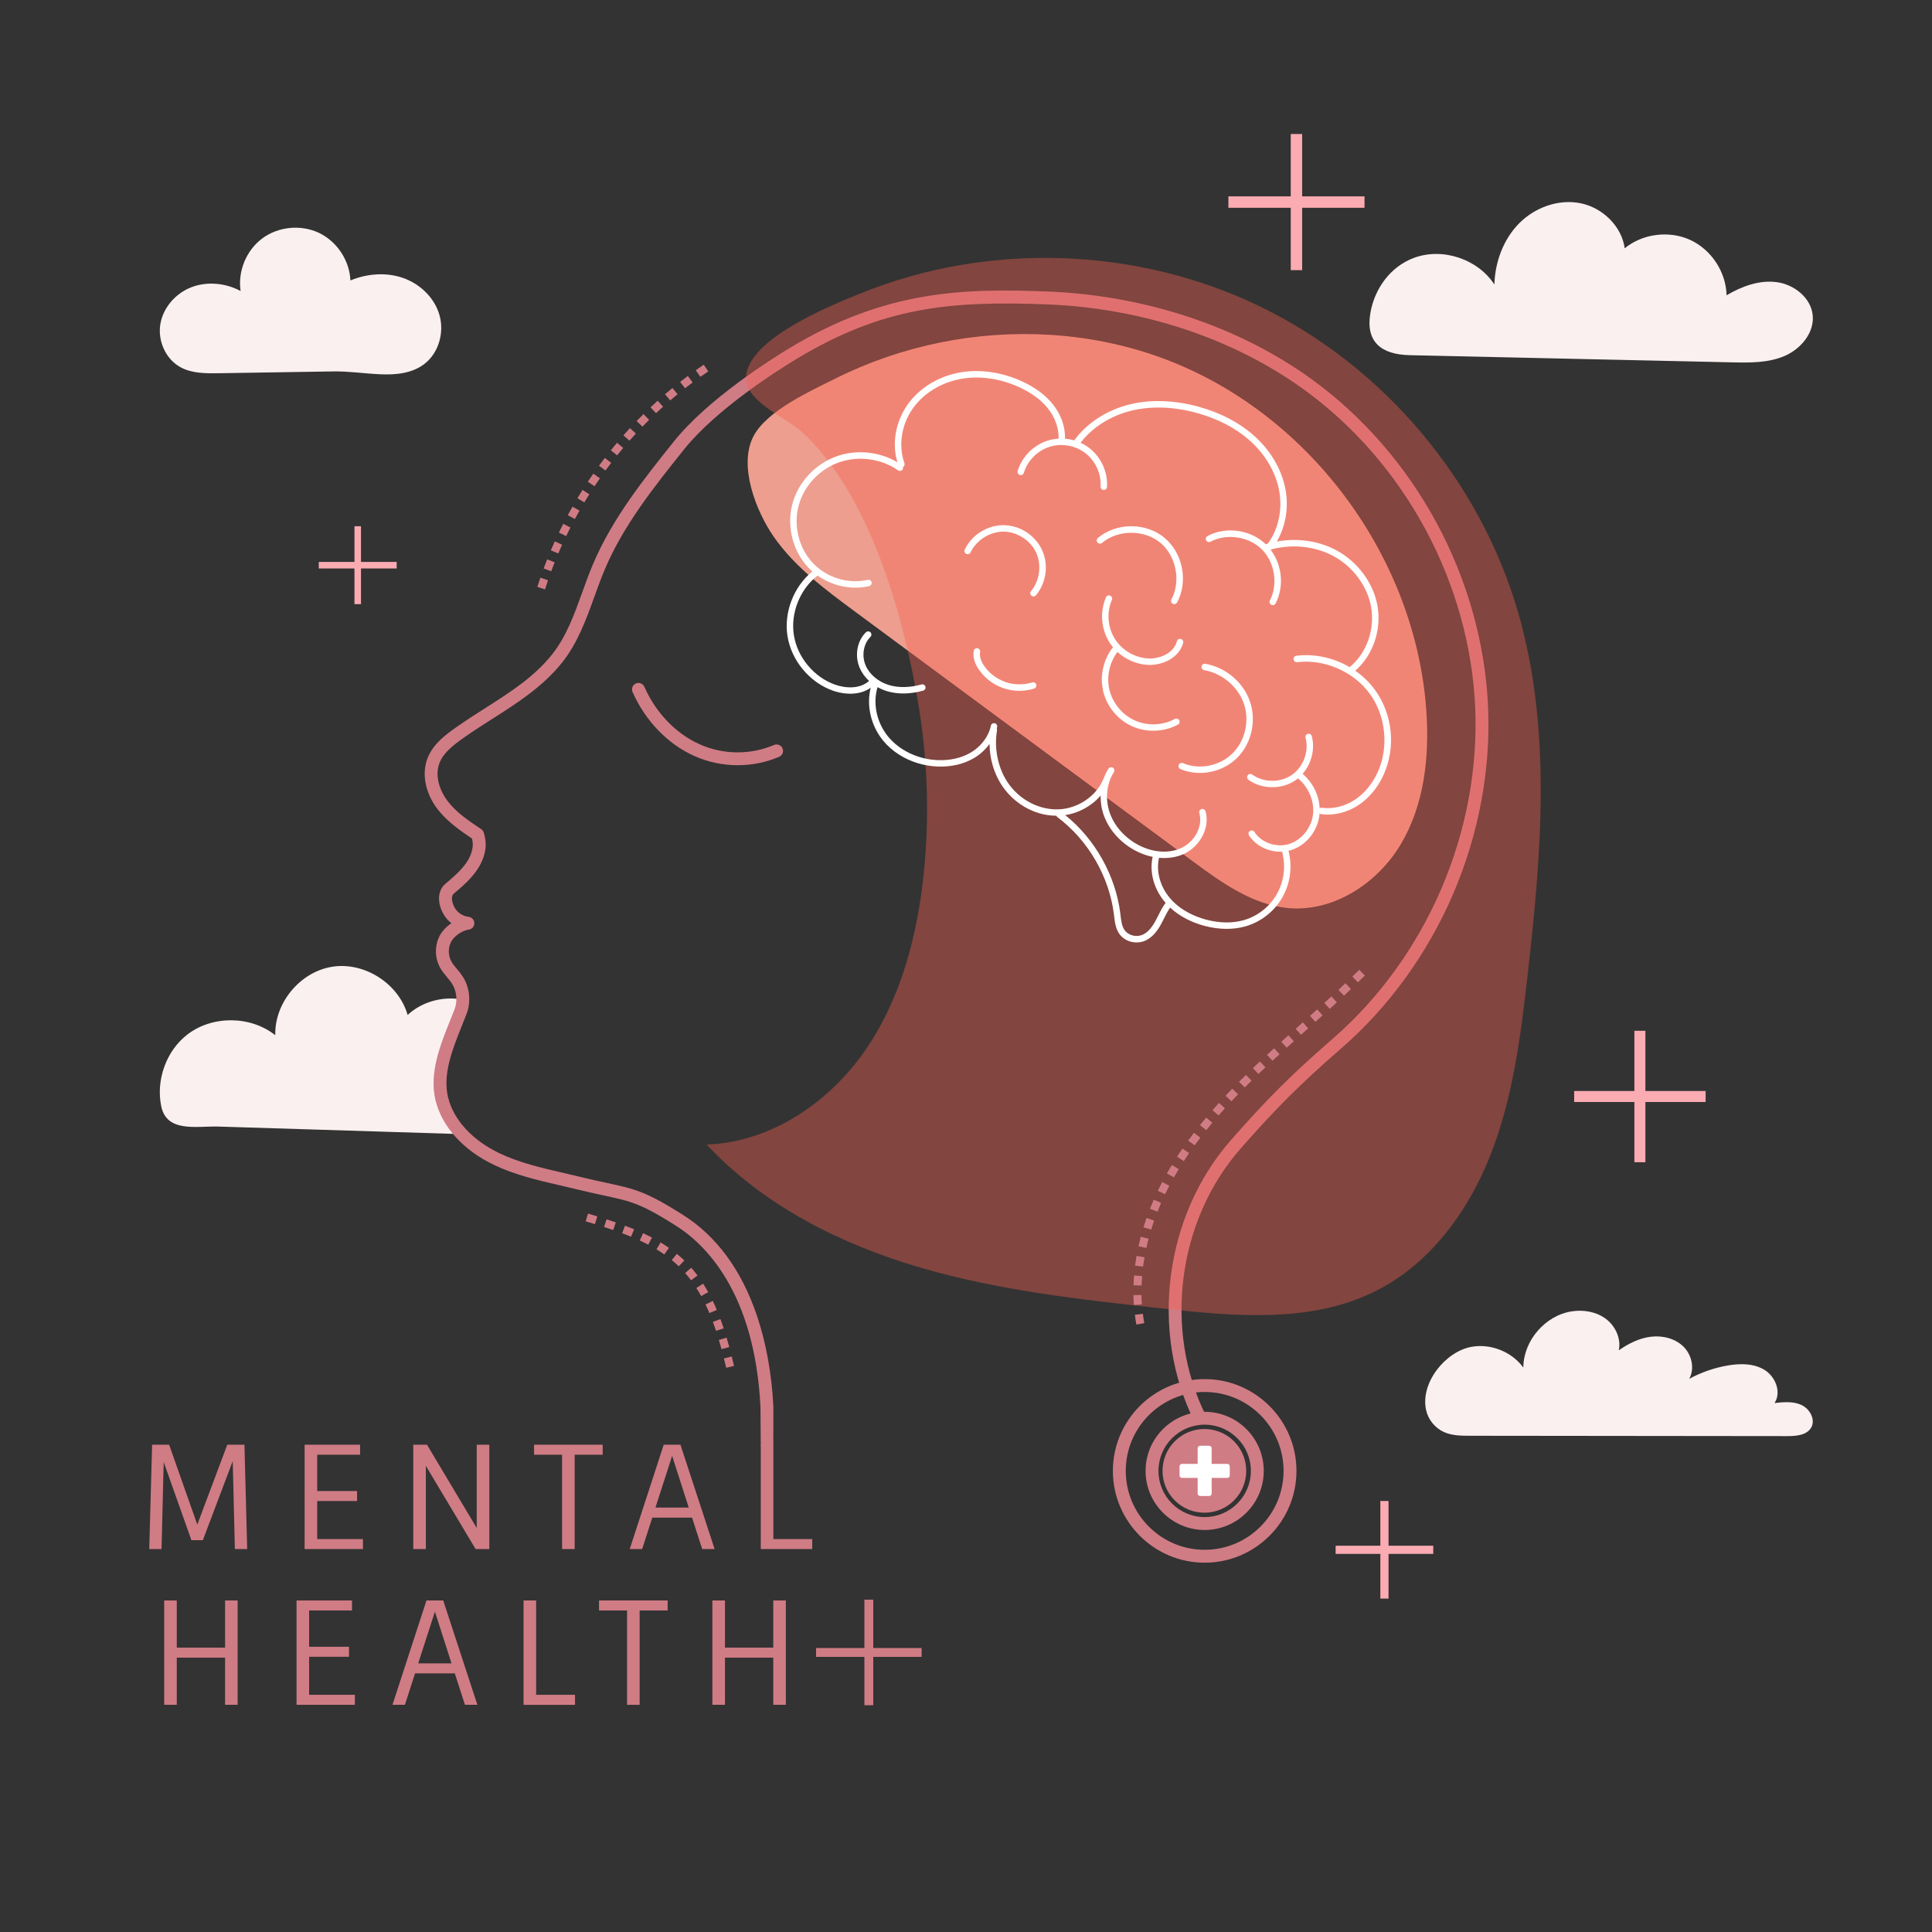 <?xml version="1.0" encoding="utf-8"?>
<!-- Generator: Adobe Illustrator 25.3.1, SVG Export Plug-In . SVG Version: 6.00 Build 0)  -->
<svg version="1.1" xmlns="http://www.w3.org/2000/svg" xmlns:xlink="http://www.w3.org/1999/xlink" x="0px" y="0px"
	 viewBox="0 0 1200 1200" enable-background="new 0 0 1200 1200" xml:space="preserve">
<rect x="0" y="0" width="1200" height="1200" fill="#333333" stroke="none"/>
<g id="BG" display="none">
	
		<rect y="0" transform="matrix(-1.836970e-16 1 -1 -1.836970e-16 1200 -1.705303e-12)" display="inline" fill="#FFF1F0" width="1200" height="1200"/>
</g>
<g id="Design">
	<g>
		<path fill="#FAF0F0" d="M274.76,670.29c0.7-10.46,5.87-19.37,8.13-29.4c1.5-6.67,2.51-13.86,6.27-19.64
			c-12.5-2.99-26.54,0.36-35.98,9.17c-5.51-19.43-26.67-33.04-46.64-29.99c-19.97,3.05-36.1,22.36-35.56,42.55
			c-15.36-12.19-39.06-12.37-54.6-0.42c-13.15,10.11-19.58,28.3-16.25,44.49c3.44,16.72,22.08,12.26,35.62,12.68l60.75,1.89
			c31.21,0.97,62.41,1.94,93.62,2.91C280.01,696.37,273.85,683.71,274.76,670.29z"/>
		<path fill="#ED9E8E" d="M728.47,224.95c87.25,35.14,150.91,122.67,157.45,216.5c1.98,28.36-1.19,58.03-15.62,82.52
			c-14.43,24.49-41.87,42.64-70.18,40.05c-22.15-2.03-41.25-15.73-59.13-28.95c-70.05-51.78-140.1-103.56-210.15-155.35
			c-18.37-13.58-37.08-27.5-50.17-46.22c-10.77-15.41-22.45-44.28-12.53-62.82c8.48-15.85,35.66-28.01,51.04-35.7
			c41-20.48,87.51-29.85,133.24-27C678.46,209.6,704.26,215.21,728.47,224.95z"/>
		<g>
			<g>
				<path fill="#D07C85" d="M480.33,898.01h-7.8l-0.19-24.09c-3.54-71.4-34.46-101.24-52.58-112.67
					c-21.85-13.78-27.55-15.01-44.47-18.67c-4.72-1.02-10.59-2.29-17.84-4.06c-3.24-0.79-6.49-1.54-9.74-2.3
					c-13.73-3.18-27.92-6.46-40.99-12.72c-19-9.11-32.18-23.67-36.18-39.97c-4.15-16.92,2.89-34.43,9.11-49.89
					c0.9-2.25,1.8-4.47,2.65-6.67c2.05-5.28,1.39-11.51-1.71-16.26c-0.82-1.25-1.83-2.46-2.9-3.74c-1.54-1.84-3.14-3.75-4.41-6.07
					c-3.24-5.95-3.36-13.4-0.3-19.45c1.54-3.04,4.22-5.88,7.39-8.04c-2.12-1.65-3.9-3.73-5.18-6.12c-3.83-7.2-3.23-14.43,1.54-18.42
					c7.79-6.52,14.4-12.55,16.4-20.44c0.69-2.7,0.72-4.82,0.05-7.6c-7.52-5.04-15.8-10.79-21.74-18.69
					c-7.29-9.7-9.57-21.6-5.95-31.05c3.59-9.38,12.05-15.3,18.84-20.05c5.6-3.91,11.4-7.61,17.02-11.19
					c15.65-9.97,30.43-19.38,41.56-33.37c8.83-11.09,13.64-24.44,18.74-38.58c2.07-5.74,4.21-11.67,6.63-17.39
					c12.07-28.52,31.49-52.81,50.28-76.31c21.07-26.36,60.57-51.21,72.17-58.19c59.52-35.85,107.81-37.03,160.3-34.93
					c60.33,2.41,118.41,21.72,163.56,54.37c31.68,22.91,58.55,53.8,77.71,89.32c19.16,35.52,30.21,74.94,31.96,113.99
					c1.75,39.06-5.74,79.3-21.65,116.39c-15.91,37.09-39.92,70.25-69.42,95.9c-25.27,21.97-40.52,37.16-62.74,62.49
					c-39.03,44.5-47.87,112.59-21.52,165.59l-7.16,3.56c-27.76-55.82-18.44-127.55,22.66-174.42c22.49-25.64,37.92-41.01,63.5-63.25
					c28.6-24.86,51.88-57.03,67.32-93.02c15.44-35.99,22.7-75.02,21.01-112.88c-1.69-37.86-12.41-76.09-31-110.55
					c-18.59-34.46-44.65-64.42-75.36-86.63c-43.88-31.74-100.42-50.51-159.19-52.86c-62.04-2.48-103.18,2.07-155.85,33.79
					c-11.32,6.81-49.81,31.02-70.05,56.34c-18.45,23.07-37.52,46.93-49.16,74.43c-2.33,5.52-4.44,11.35-6.47,16.98
					c-5.09,14.12-10.36,28.73-20.01,40.85c-11.96,15.03-28.01,25.25-43.52,35.13c-5.54,3.53-11.28,7.18-16.73,11
					c-7.24,5.07-13.44,9.79-15.95,16.35c-3.16,8.25,0.45,17.48,4.88,23.38c5.46,7.26,13.38,12.56,21.04,17.69
					c0.78,0.52,1.35,1.3,1.61,2.19c1.43,4.85,1.55,8.67,0.4,13.19c-2.8,11.04-12.18,18.89-19.02,24.62
					c-1.97,1.65-1.18,5.57,0.39,8.52c1.71,3.21,5.15,5.54,8.77,5.91c2.01,0.21,3.55,1.89,3.58,3.92c0.03,2.02-1.45,3.75-3.46,4.03
					c-4.16,0.57-9.21,4.08-11.03,7.67c-1.86,3.68-1.79,8.39,0.18,12.01c0.88,1.62,2.16,3.14,3.51,4.76c1.17,1.4,2.39,2.85,3.47,4.5
					c4.49,6.86,5.44,15.88,2.47,23.52c-0.86,2.23-1.77,4.48-2.68,6.76c-6.04,15.04-12.29,30.59-8.76,45
					c3.42,13.96,15.04,26.6,31.87,34.66c12.27,5.88,26.03,9.07,39.34,12.14c3.29,0.76,6.57,1.52,9.84,2.32
					c7.14,1.75,12.72,2.95,17.63,4.01c17.46,3.78,24,5.19,47.05,19.72c20.94,13.21,36.43,34.23,46.03,62.49
					c5.73,16.88,9.29,36.47,10.28,56.65c0,0.07,0,0.13,0,0.2L480.33,898.01z"/>
			</g>
		</g>
		<g>
			<path fill="#D07C85" d="M458.18,475.29c-9.16,0-18.32-1.9-26.83-5.68c-16.54-7.37-30.56-21.88-38.46-39.82
				c-0.89-2.02,0.03-4.38,2.05-5.27c2.02-0.89,4.38,0.03,5.27,2.05c7.11,16.14,19.64,29.17,34.39,35.74
				c14.63,6.52,31.47,6.66,46.19,0.4c2.03-0.86,4.38,0.08,5.25,2.12c0.87,2.03-0.08,4.38-2.12,5.25
				C475.73,473.54,466.95,475.29,458.18,475.29z"/>
		</g>
		<g>
			<path fill="#D07C85" d="M748.24,970.61c-31.44,0-57.01-25.58-57.01-57.01c0-31.44,25.58-57.01,57.01-57.01
				s57.01,25.58,57.01,57.01C805.26,945.03,779.68,970.61,748.24,970.61z M748.24,864.58c-27.03,0-49.01,21.99-49.01,49.01
				c0,27.03,21.99,49.01,49.01,49.01c27.03,0,49.01-21.99,49.01-49.01C797.26,886.57,775.27,864.58,748.24,864.58z"/>
		</g>
		<g>
			<path fill="#D07C85" d="M748.24,950.3c-20.24,0-36.7-16.46-36.7-36.7c0-20.24,16.46-36.7,36.7-36.7c20.24,0,36.7,16.46,36.7,36.7
				C784.95,933.83,768.48,950.3,748.24,950.3z M748.24,884.89c-15.83,0-28.7,12.88-28.7,28.7c0,15.83,12.88,28.7,28.7,28.7
				c15.83,0,28.7-12.88,28.7-28.7C776.95,897.77,764.07,884.89,748.24,884.89z"/>
		</g>
		<g>
			
				<ellipse transform="matrix(0.707 -0.707 0.707 0.707 -426.853 796.673)" fill="#D07C85" cx="748.24" cy="913.59" rx="26" ry="26"/>
		</g>
		<path opacity="0.4" fill="#F96052" d="M573.8,542.07c-4.03,39.17-14.29,78.6-36.82,110.89c-22.53,32.29-58.74,56.59-98.09,57.93
			c35.02,37.61,82.59,61.68,131.89,76.2c49.29,14.52,100.7,20.14,151.78,25.69c44.55,4.84,91.99,9.2,132.02-10.92
			c33.81-17,57.63-49.72,71.39-84.97c13.76-35.25,18.56-73.26,22.83-110.86c8.53-75.18,15.19-152.69-5.79-225.39
			c-23.65-81.95-83.3-152.82-160.01-190.11s-169.29-40.41-248.34-8.37c-18.8,7.62-65.5,26.42-70.92,48.98
			c-4.16,17.32,24.05,27.63,34.41,37.17c41.92,38.62,62.8,113.3,72,167.52C576.1,470.87,577.44,506.71,573.8,542.07z"/>
		<path fill="#FAF0F0" d="M135.91,231.82c-8.12,0.13-16.65,0.16-23.78-3.72c-9.22-5.02-14.24-16.38-12.54-26.74s9.59-19.26,19.4-23
			c9.81-3.74,21.19-2.54,30.46,2.38c-1.85-12.25,3.55-25.32,13.5-32.69c9.95-7.37,24.03-8.72,35.21-3.38
			c11.18,5.34,18.97,17.14,19.48,29.52c10.34-4.27,22.22-5.22,32.78-1.52c10.55,3.7,19.52,12.33,22.56,23.09
			c3.04,10.76-0.45,23.37-9.29,30.22c-7.83,6.07-18.05,6.92-27.6,6.49c-9.97-0.45-19.13-1.93-29.28-1.77
			C183.17,231.08,159.54,231.45,135.91,231.82z"/>
		<g>
			<path fill="#D07C85" d="M338.51,366.06l-4.77-1.51c0.61-1.92,1.25-3.86,1.9-5.75l4.73,1.62
				C339.73,362.28,339.11,364.18,338.51,366.06z M342.37,354.83l-4.69-1.74c0.69-1.87,1.42-3.78,2.17-5.66l4.65,1.85
				C343.76,351.12,343.05,352.99,342.37,354.83z M346.75,343.78l-4.6-1.96c0.78-1.84,1.6-3.7,2.43-5.55l4.55,2.06
				C348.32,340.15,347.52,341.98,346.75,343.78z M351.65,332.96l-4.51-2.17c0.88-1.82,1.78-3.65,2.69-5.43l4.46,2.27
				C353.4,329.38,352.51,331.17,351.65,332.96z M357.05,322.37l-4.4-2.37c0.95-1.76,1.94-3.54,2.94-5.3l4.35,2.47
				C358.95,318.89,357.98,320.64,357.05,322.37z M362.93,312.04l-4.29-2.57c1.03-1.71,2.1-3.45,3.17-5.16l4.23,2.67
				C364.99,308.66,363.94,310.36,362.93,312.04z M369.27,301.99l-4.17-2.77c1.11-1.68,2.26-3.36,3.41-5.01l4.1,2.86
				C371.49,298.69,370.37,300.35,369.27,301.99z M376.07,292.24l-4.04-2.95c1.18-1.62,2.41-3.25,3.63-4.85l3.97,3.04
				C378.43,289.05,377.23,290.65,376.07,292.24z M383.3,282.81l-3.9-3.13c1.26-1.57,2.56-3.15,3.85-4.68l3.82,3.22
				C385.81,279.72,384.54,281.27,383.3,282.81z M390.96,273.72l-3.75-3.31c1.33-1.51,2.69-3.02,4.06-4.5l3.67,3.39
				C393.6,270.76,392.26,272.24,390.96,273.72z M399.02,264.99l-3.6-3.47c1.4-1.45,2.83-2.9,4.26-4.31l3.51,3.56
				C401.8,262.14,400.39,263.56,399.02,264.99z M407.47,256.63l-3.43-3.64c1.46-1.37,2.95-2.76,4.46-4.11l3.35,3.71
				C410.37,253.93,408.9,255.28,407.47,256.63z M416.3,248.68l-3.26-3.79c1.54-1.33,3.1-2.64,4.64-3.9l3.17,3.87
				C419.34,246.09,417.81,247.38,416.3,248.68z M425.49,241.14l-3.08-3.94c1.6-1.25,3.22-2.49,4.82-3.67l2.98,4.01
				C428.65,238.7,427.06,239.92,425.49,241.14z M435.02,234.05l-2.89-4.08c1.64-1.16,3.32-2.32,4.99-3.44l2.79,4.15
				C438.27,231.78,436.63,232.91,435.02,234.05z"/>
		</g>
		<g>
			<path fill="#D07C85" d="M705.82,822.72c-0.37-2.01-0.68-4.05-0.94-6.07l4.96-0.62c0.24,1.93,0.54,3.88,0.89,5.79L705.82,822.72z
				 M704.28,810.55c-0.14-2.02-0.24-4.08-0.28-6.13l5-0.09c0.04,1.96,0.12,3.93,0.26,5.86L704.28,810.55z M709.05,798.46l-5-0.16
				c0.06-2.02,0.18-4.07,0.34-6.11l4.98,0.4C709.22,794.55,709.11,796.52,709.05,798.46z M709.99,786.74l-4.96-0.64
				c0.26-2,0.56-4.04,0.92-6.04l4.93,0.86C710.53,782.86,710.24,784.81,709.99,786.74z M712.01,775.14l-4.88-1.07
				c0.43-1.98,0.92-3.98,1.43-5.93l4.83,1.28C712.9,771.3,712.43,773.23,712.01,775.14z M715.01,763.74l-4.78-1.47
				c0.59-1.93,1.23-3.88,1.9-5.79l4.72,1.65C716.21,759.99,715.59,761.87,715.01,763.74z M718.92,752.6l-4.65-1.83
				c0.73-1.86,1.52-3.76,2.33-5.63l4.58,2C720.39,748.96,719.63,750.79,718.92,752.6z M723.64,741.77l-4.51-2.17
				c0.87-1.81,1.79-3.64,2.73-5.44l4.43,2.32C725.38,738.23,724.49,740.01,723.64,741.77z M729.13,731.29l-4.35-2.46
				c0.99-1.75,2.02-3.51,3.08-5.24l4.27,2.6C731.11,727.87,730.1,729.59,729.13,731.29z M735.28,721.16l-4.2-2.72
				c1.09-1.68,2.22-3.38,3.37-5.05l4.12,2.84C737.46,717.86,736.35,719.52,735.28,721.16z M742.01,711.39l-4.04-2.94
				c1.16-1.6,2.38-3.23,3.62-4.86l3.97,3.04C744.34,708.22,743.15,709.82,742.01,711.39z M749.23,701.96l-3.9-3.13
				c1.26-1.57,2.54-3.13,3.84-4.68l3.83,3.21C751.72,698.88,750.47,700.41,749.23,701.96z M756.87,692.84l-3.77-3.29
				c1.33-1.52,2.66-3.02,4.02-4.52l3.71,3.36C759.49,689.86,758.17,691.34,756.87,692.84z M764.86,684.01l-3.65-3.42
				c1.38-1.47,2.76-2.93,4.16-4.38l3.6,3.47C767.59,681.12,766.22,682.56,764.86,684.01z M773.14,675.43l-3.55-3.52
				c1.42-1.43,2.84-2.84,4.28-4.25l3.5,3.57C775.96,672.61,774.55,674.01,773.14,675.43z M781.66,667.06l-3.46-3.61l1.05-1.01
				c1.1-1.05,2.2-2.1,3.31-3.14l3.43,3.64c-1.1,1.03-2.19,2.07-3.28,3.11L781.66,667.06z M790.36,658.85l-3.4-3.66
				c1.47-1.36,2.94-2.72,4.42-4.08l3.38,3.69C793.29,656.14,791.82,657.49,790.36,658.85z M799.18,650.76l-3.36-3.7
				c1.48-1.35,2.97-2.69,4.46-4.03l3.35,3.71C802.14,648.08,800.66,649.42,799.18,650.76z M808.08,642.73l-3.34-3.72l4.46-4.01
				l3.34,3.72L808.08,642.73z M817.01,634.7l-3.35-3.72c1.48-1.34,2.97-2.67,4.45-4.02l3.36,3.71
				C819.98,632.02,818.5,633.36,817.01,634.7z M825.91,626.63l-3.37-3.69c1.47-1.35,2.94-2.7,4.41-4.05l3.39,3.67
				C828.87,623.93,827.39,625.28,825.91,626.63z M834.75,618.46l-3.42-3.65c1.45-1.36,2.9-2.73,4.34-4.11l3.45,3.62
				C837.67,615.71,836.21,617.09,834.75,618.46z M843.46,610.14l-3.49-3.58c1.42-1.39,2.84-2.79,4.25-4.19l3.53,3.54
				C846.33,607.32,844.9,608.74,843.46,610.14z"/>
		</g>
		<g>
			<g>
				<path fill="#D07C85" d="M451.06,849.56c-0.47-1.94-0.94-3.87-1.43-5.8l4.85-1.22c0.49,1.95,0.97,3.9,1.44,5.85L451.06,849.56z
					 M448.13,837.99c-0.55-2.03-1.08-3.9-1.62-5.72l4.79-1.42c0.55,1.85,1.09,3.76,1.65,5.83L448.13,837.99z M444.75,826.62
					c-0.63-1.92-1.29-3.79-1.95-5.58l4.69-1.74c0.68,1.84,1.36,3.78,2.01,5.75L444.75,826.62z M440.63,815.57
					c-0.77-1.82-1.58-3.62-2.42-5.35l4.5-2.18c0.87,1.8,1.72,3.68,2.52,5.58L440.63,815.57z M435.51,805.02
					c-0.96-1.73-1.97-3.42-2.99-5.02l4.21-2.7c1.08,1.69,2.14,3.47,3.16,5.29L435.51,805.02z M429.21,795.22
					c-1.17-1.57-2.4-3.09-3.64-4.52l3.77-3.29c1.33,1.52,2.64,3.15,3.89,4.82L429.21,795.22z M421.58,786.5
					c-1.37-1.32-2.82-2.62-4.33-3.85l3.17-3.87c1.61,1.32,3.17,2.71,4.63,4.12L421.58,786.5z M412.62,779.15
					c-1.55-1.08-3.19-2.15-4.89-3.18l2.58-4.28c1.79,1.08,3.53,2.21,5.17,3.36L412.62,779.15z M402.64,773.1
					c-1.68-0.88-3.45-1.76-5.27-2.6l2.1-4.54c1.89,0.88,3.74,1.79,5.5,2.71L402.64,773.1z M391.96,768.14
					c-1.74-0.72-3.6-1.45-5.51-2.16l1.75-4.68c1.97,0.73,3.87,1.48,5.67,2.22L391.96,768.14z M380.87,763.98
					c-1.88-0.64-3.76-1.27-5.65-1.88l1.53-4.76c1.92,0.62,3.83,1.25,5.74,1.91L380.87,763.98z M369.52,760.32
					c-1.91-0.59-3.82-1.17-5.73-1.74l1.45-4.79c1.91,0.58,3.83,1.16,5.75,1.75L369.52,760.32z"/>
			</g>
		</g>
		<path fill="#FAF0F0" d="M914.07,836.52c11.97-2.11,24.93,3.1,32.1,12.9c0.07-16.73,13.58-32.39,30.12-34.92
			c7.34-1.12,15.25,0.23,21.18,4.69c5.94,4.46,9.52,12.27,7.99,19.53c5.96-4.19,12.69-7.57,19.92-8.45
			c7.24-0.88,15.03,1.01,20.23,6.12c5.2,5.11,7.14,13.66,3.6,20.03c7.48-4.06,15.63-6.88,24.01-8.31c7.8-1.33,16.32-1.32,23,2.92
			s10.34,13.85,5.97,20.43c5.66-0.62,11.66-1.19,16.82,1.24c5.15,2.43,8.77,9.05,5.95,14c-2.71,4.73-9.19,5.29-14.64,5.29
			c-18.91-0.02-37.82-0.04-56.73-0.06c-46.85-0.05-93.71-0.1-140.56-0.15c-5.45-0.01-11.08-0.05-16.06-2.26
			c-5.58-2.48-9.86-7.7-11.19-13.66C882,858.87,897.87,839.38,914.07,836.52z"/>
		<path fill="#FAF0F0" d="M1125.9,195.75c-1.11-10.86-11.56-19.08-22.39-20.51c-10.83-1.43-21.68,2.63-31.11,8.15
			c-0.32-14.42-9.42-28.3-22.52-34.34c-13.1-6.04-29.56-3.96-40.74,5.16c-1.92-13.82-13.82-25.25-27.5-27.99
			c-13.68-2.74-28.35,2.63-38.14,12.57c-9.79,9.94-14.88,23.96-15.32,37.91c-10.35-15.9-32.25-23.13-50.02-16.51
			c-14.62,5.44-24.44,19.19-27,34.27c-3.02,17.82,6.61,25.75,24.45,26.15c66.68,1.48,133.36,2.97,200.04,4.45
			c11.04,0.25,22.47,0.42,32.63-3.89C1118.45,216.85,1127.03,206.73,1125.9,195.75z"/>
		<g>
			<path fill="#D07C85" d="M141.18,897.33h10.65l1.69,64.81h-7.64l-1.33-54.6l-18.56,49.1h-7.1l-17.22-48.57l-1.33,54.07H92.7
				l1.78-64.81h10.57l17.49,49.63L141.18,897.33z"/>
			<path fill="#D07C85" d="M189.21,897.33h34.45v6.22h-26.64v22.55h24.77v6.22h-24.77v23.62h28.41v6.21h-36.23V897.33z"/>
			<path fill="#D07C85" d="M296.11,897.33h7.81v64.81h-8.52l-30.9-51.67v51.67h-7.81v-64.81h8.52l30.9,51.76V897.33z"/>
			<path fill="#D07C85" d="M331.71,903.55v-6.22h42.62v6.22h-17.4v58.6h-7.81v-58.6H331.71z"/>
			<path fill="#D07C85" d="M412.25,897.33h10.39l21.22,64.81h-7.72l-6.3-19.53h-24.68l-6.3,19.53h-7.72L412.25,897.33z
				 M417.48,904.26L407.1,936.4h20.69L417.48,904.26z"/>
			<path fill="#D07C85" d="M472.53,962.15v-64.81h7.81v58.6h24.15v6.21H472.53z"/>
			<path fill="#D07C85" d="M139.8,994.07h7.81v64.81h-7.81v-29.3h-30.01v29.3h-7.81v-64.81h7.81v29.3h30.01V994.07z"/>
			<path fill="#D07C85" d="M184.19,994.07h34.45v6.21h-26.64v22.55h24.77v6.22h-24.77v23.62h28.41v6.22h-36.23V994.07z"/>
			<path fill="#D07C85" d="M264.9,994.07h10.39l21.22,64.81h-7.72l-6.3-19.53H257.8l-6.3,19.53h-7.72L264.9,994.07z M270.14,1001
				l-10.39,32.14h20.69L270.14,1001z"/>
			<path fill="#D07C85" d="M325.19,1058.89v-64.81H333v58.6h24.15v6.22H325.19z"/>
			<path fill="#D07C85" d="M372.07,1000.29v-6.21h42.62v6.21h-17.4v58.6h-7.81v-58.6H372.07z"/>
			<path fill="#D07C85" d="M480.3,994.07h7.81v64.81h-7.81v-29.3h-30.01v29.3h-7.81v-64.81h7.81v29.3h30.01V994.07z"/>
		</g>
		<g>
			<path fill="#FFFFFF" d="M762.28,909.24h-9.69v-9.69c0-0.85-0.69-1.55-1.55-1.55h-5.61c-0.85,0-1.55,0.69-1.55,1.55v9.69h-9.69
				c-0.85,0-1.55,0.69-1.55,1.55v5.61c0,0.85,0.69,1.55,1.55,1.55h9.69v9.69c0,0.85,0.69,1.55,1.55,1.55h5.61
				c0.85,0,1.55-0.69,1.55-1.55v-9.69h9.69c0.85,0,1.55-0.69,1.55-1.55v-5.61C763.83,909.93,763.14,909.24,762.28,909.24z"/>
		</g>
		<g>
			<g>
				<path fill="#FFFFFF" d="M854.01,428.5c-3.39-4.65-7.55-8.65-12.22-11.9c11.05-9.65,16.45-25.47,13.75-40.46
					c-2.58-14.33-12.56-27.6-26.05-34.63c-10.89-5.68-23.85-7.45-36.43-5.15c5.54-9.49,7.52-21.4,5.27-32.89
					c-2.39-12.24-9.38-23.99-19.69-33.08c-9.12-8.04-20.6-14.01-34.11-17.75c-14.7-4.06-29.27-4.63-42.12-1.63
					c-14.48,3.38-27.29,11.59-35.2,22.54c-1.87-0.54-3.79-0.89-5.73-1.05c0.25-7.27-2.39-14.92-7.46-21.29
					c-4.63-5.83-11.22-10.7-19.57-14.49c-12.36-5.6-25.85-7.52-37.99-5.41c-13.43,2.34-25.36,9.61-32.71,19.96
					c-7.5,10.55-9.87,24.09-6.38,35.83c-11.2-6.61-25.31-8.07-37.59-3.73c-13.32,4.71-23.88,15.98-27.56,29.42
					c-3.71,13.56-0.06,28.92,9.31,39.15c0.96,1.05,1.99,2.02,3.06,2.96c-11.57,9.42-17.78,25.32-15.49,40.07
					c2.36,15.21,13.7,28.88,28.21,34.01c0.5,0.18,1.02,0.35,1.54,0.5c6.84,2.05,15.5,2.28,21.95-2.3
					c-2.77,11.05,0.11,23.62,7.8,32.92c5.4,6.54,13.06,11.42,21.63,13.99c3.84,1.15,7.87,1.84,11.95,2.01
					c8.6,0.36,16.57-1.51,23.03-5.39c3.75-2.25,6.95-5.25,9.4-8.65c0.14,10.22,3.31,20.06,9.19,27.92
					c5.46,7.3,13.15,12.58,21.52,15.09c3.51,1.05,7.15,1.58,10.79,1.6c0.13,0.32,0.32,0.61,0.61,0.83
					c19.13,14.27,32.28,36.93,35.18,60.62l0.12,1.01c0.43,3.6,0.91,7.69,3.26,10.98c1.62,2.26,4.02,3.87,6.7,4.67
					c2.86,0.86,6.05,0.8,8.91-0.35c3.93-1.57,7.27-4.95,10.21-10.31c0.67-1.22,1.29-2.47,1.91-3.71c1.19-2.39,2.35-4.65,3.79-6.69
					c6.25,5.83,13.63,9.06,19.54,10.84c0.65,0.2,1.29,0.37,1.91,0.54c9.07,2.39,17.94,2.46,25.63,0.19
					c9.47-2.79,17.71-9.3,22.6-17.87c4.9-8.57,6.32-18.97,3.92-28.54c-0.04-0.15-0.13-0.27-0.19-0.41c0.55-0.12,1.09-0.27,1.63-0.43
					c9.26-2.85,16.34-11.47,17.63-21.44c0.06-0.43,0.09-0.86,0.12-1.29c0.18,0.13,0.38,0.24,0.6,0.3c0.1,0.03,0.2,0.05,0.3,0.07
					c7.83,1.1,16.38-0.99,23.46-5.72c6.44-4.31,11.74-10.7,15.33-18.5C867.12,464.42,865.05,443.64,854.01,428.5z M719.44,568.61
					c-0.6,1.2-1.2,2.4-1.84,3.57c-2.48,4.52-5.16,7.3-8.19,8.52c-3.83,1.53-8.6,0.24-10.87-2.93c-1.75-2.45-2.13-5.69-2.54-9.12
					l-0.12-1.02c-2.9-23.69-15.63-46.38-34.24-61.36c8.6-1.31,16.49-5.73,21.97-12.12c-0.08,4.14,0.57,8.34,2.01,12.31
					c3.24,8.99,10.32,16.93,19.42,21.79c2.46,1.31,4.98,2.35,7.53,3.11c1.14,0.34,2.27,0.61,3.41,0.84
					c-0.02,0.06-0.06,0.11-0.08,0.18c-2.05,9.37,0.8,19.78,7.61,27.87c0.16,0.19,0.32,0.36,0.48,0.54
					C722.13,563.25,720.75,565.97,719.44,568.61z M855.64,479.77c-3.28,7.12-8.1,12.95-13.92,16.85c-6.27,4.2-13.81,6.05-20.68,5.09
					c-0.51-0.07-1,0.07-1.39,0.34c-0.32-7.99-4.12-15.87-10.49-21.33c-0.03-0.03-0.07-0.03-0.1-0.06
					c5.48-6.28,7.86-15.35,5.72-23.43c-0.28-1.07-1.38-1.7-2.45-1.42c-1.07,0.28-1.7,1.38-1.42,2.45
					c2.23,8.42-1.36,18.12-8.53,23.07c-7.17,4.94-17.52,4.85-24.59-0.23c-0.9-0.64-2.15-0.44-2.79,0.46
					c-0.64,0.9-0.44,2.15,0.46,2.79c2.17,1.56,4.6,2.72,7.16,3.49c7.34,2.2,15.72,1.14,22.03-3.21c0.56-0.38,1.1-0.8,1.62-1.23
					c0.09,0.13,0.17,0.26,0.29,0.37c6.47,5.54,9.98,14.3,8.94,22.32c-1.07,8.31-7.18,15.76-14.84,18.13
					c-7.93,2.44-17.18-0.77-21.51-7.47c-0.6-0.93-1.84-1.19-2.77-0.59c-0.93,0.6-1.19,1.84-0.59,2.77
					c2.84,4.38,7.39,7.54,12.48,9.07c2.66,0.8,5.46,1.14,8.25,0.99c-0.06,0.28-0.07,0.58,0.01,0.88c2.16,8.58,0.88,17.9-3.51,25.58
					c-4.39,7.68-11.77,13.52-20.26,16.01c-7,2.06-15.12,1.98-23.48-0.22c-6.63-1.75-15.95-5.52-22.72-13.54
					c-5.93-7.03-8.52-16.4-6.76-24.43c0.04-0.16,0.01-0.32,0.01-0.48c5.47,0.51,10.81-0.25,15.46-2.37
					c10.28-4.7,16.34-16.59,13.52-26.51c-0.3-1.06-1.41-1.68-2.47-1.38c-1.06,0.3-1.68,1.41-1.38,2.47
					c2.3,8.09-2.78,17.86-11.33,21.77c-7.72,3.53-17.7,2.78-26.69-2.02c-8.24-4.4-14.63-11.55-17.54-19.62
					c-3.09-8.57-2.14-18.34,2.47-25.51c0.6-0.93,0.33-2.17-0.6-2.77c-0.93-0.6-2.17-0.33-2.76,0.6c-1.26,1.95-2.27,4.07-3.04,6.29
					c-0.06,0.09-0.14,0.17-0.19,0.28c-4.36,10.49-15.71,18.17-27.61,18.67c-11.56,0.49-23.3-5.3-30.62-15.09
					c-6.87-9.18-9.78-21.9-7.77-34.01c0.06-0.39-0.02-0.75-0.16-1.09c0.08-0.31,0.18-0.62,0.25-0.93c0.22-1.08-0.48-2.14-1.56-2.36
					c-1.08-0.22-2.14,0.48-2.36,1.56c-1.33,6.54-5.91,12.72-12.25,16.53c-5.8,3.48-12.99,5.15-20.81,4.83
					c-12.1-0.5-23.56-5.94-30.67-14.54c-7.21-8.74-9.72-20.64-6.63-30.8c1.85,1.04,3.84,1.91,5.94,2.54
					c0.04,0.01,0.07,0.02,0.11,0.03c6.62,1.96,14.33,1.82,22.29-0.39c1.06-0.3,1.69-1.4,1.39-2.46c-0.3-1.06-1.4-1.69-2.46-1.39
					c-7.24,2.01-14.18,2.16-20.08,0.41c-6.7-2-12.19-6.57-14.61-12.26c-2.58-6.06-1.32-13.49,2.99-17.68
					c0.79-0.77,0.81-2.04,0.04-2.83c-0.77-0.79-2.04-0.81-2.83-0.04c-5.54,5.39-7.14,14.48-3.88,22.12
					c1.29,3.02,3.31,5.76,5.82,8.09c-5.72,5.17-14.62,4.61-21.13,2.31c-13.17-4.65-23.45-17.05-25.59-30.85
					c-2.12-13.67,3.8-28.45,14.74-36.91c3.64,2.58,7.68,4.54,11.92,5.81c6.51,1.95,13.48,2.29,20.13,0.76
					c1.08-0.25,1.75-1.32,1.5-2.4c-0.25-1.08-1.32-1.75-2.4-1.5c-12.3,2.82-25.82-1.45-34.47-10.88
					c-8.46-9.24-11.76-23.13-8.4-35.39c3.34-12.19,12.93-22.42,25.04-26.7c12.09-4.28,26.14-2.38,36.67,4.95
					c0.91,0.63,2.15,0.41,2.78-0.5c0.34-0.48,0.41-1.06,0.29-1.59c0.81-0.48,1.21-1.45,0.89-2.36c-3.92-10.93-1.9-23.98,5.27-34.06
					c6.75-9.49,17.74-16.18,30.14-18.34c11.36-1.98,24.02-0.17,35.65,5.11c7.77,3.52,13.86,8.01,18.09,13.33
					c4.5,5.66,6.83,12.39,6.59,18.74c-2.31,0.13-4.61,0.54-6.83,1.24c-8.78,2.78-15.9,9.99-18.58,18.8
					c-0.32,1.06,0.27,2.17,1.33,2.5c0,0,0.01,0,0.01,0c1.05,0.32,2.17-0.28,2.49-1.33c2.3-7.57,8.42-13.76,15.96-16.15
					c7.54-2.39,16.1-0.86,22.35,4c6.24,4.86,9.84,12.78,9.37,20.68c-0.06,1.1,0.78,2.05,1.88,2.11c1.1,0.06,2.05-0.78,2.11-1.88
					c0.54-9.19-3.64-18.42-10.91-24.07c-1.71-1.33-3.58-2.44-5.54-3.33c7.4-9.74,19.04-17.03,32.19-20.1
					c12.21-2.85,26.09-2.3,40.15,1.59c12.94,3.58,23.88,9.26,32.53,16.89c9.65,8.51,16.18,19.46,18.41,30.84
					c2.34,11.96-0.29,24.38-7,33.45c-0.41,0.12-0.81,0.22-1.22,0.34c-9.45-9.07-24.59-11.24-36.19-5.12
					c-0.98,0.52-1.35,1.73-0.84,2.7c0.52,0.98,1.73,1.35,2.7,0.84c10.06-5.31,23.74-3.28,31.83,4.72c8.09,8,10.26,21.66,5.06,31.78
					c-0.51,0.98-0.12,2.19,0.86,2.69c0.11,0.06,0.23,0.1,0.34,0.14c0.91,0.27,1.9-0.13,2.35-1c5.42-10.54,4.03-23.9-3.06-33.28
					c0.16-0.08,0.31-0.18,0.45-0.3c12.96-3.38,26.65-2.01,37.93,3.88c12.41,6.47,21.59,18.66,23.96,31.79
					c2.48,13.76-2.51,28.29-12.73,37c-0.19,0.16-0.34,0.36-0.45,0.57c-9.9-5.85-21.66-8.54-33.21-7.13
					c-1.1,0.13-1.88,1.13-1.74,2.23c0.13,1.1,1.13,1.88,2.23,1.74c16.92-2.06,35.04,5.82,45.08,19.59
					C860.82,444.63,862.77,464.29,855.64,479.77z"/>
				<path fill="#FFFFFF" d="M643.58,343.24c3.53,7.64,2.22,17.48-3.2,23.92c-0.71,0.85-0.6,2.11,0.24,2.82
					c0.22,0.18,0.46,0.31,0.71,0.39c0.74,0.22,1.58,0,2.11-0.63c6.48-7.71,8-19.03,3.77-28.17c-4.23-9.14-13.84-15.32-23.91-15.37
					c-10.07-0.05-19.74,6.03-24.06,15.13c-0.47,1-0.05,2.19,0.95,2.67c1,0.48,2.19,0.05,2.67-0.95c3.61-7.6,12.01-12.88,20.43-12.84
					C631.7,330.23,640.04,335.6,643.58,343.24z"/>
				<path fill="#FFFFFF" d="M748.62,412.3c-1.09-0.19-2.12,0.54-2.31,1.63c-0.19,1.09,0.54,2.12,1.63,2.31
					c11.06,1.93,20.94,10.21,24.58,20.6c3.75,10.69,0.97,23.15-6.9,31.01c-7.97,7.96-20.65,10.49-30.85,6.16
					c-1.02-0.43-2.19,0.04-2.62,1.06c-0.43,1.02,0.04,2.19,1.06,2.62c1,0.42,2.02,0.79,3.06,1.1c11.04,3.31,23.87,0.19,32.18-8.11
					c8.94-8.92,12.09-23.05,7.85-35.17C772.12,423.62,761.26,414.5,748.62,412.3z"/>
				<g>
					<path fill="#FFFFFF" d="M732.45,447.34c-0.53-0.97-1.74-1.33-2.71-0.8c-7.63,4.16-17.28,4.47-25.17,0.82
						c-7.89-3.65-13.89-11.2-15.67-19.71c-1.63-7.83,0.35-16.34,5.18-22.72c3.41,3.14,7.53,5.5,11.97,6.83
						c2.33,0.7,4.75,1.12,7.2,1.22c8.65,0.37,19.17-4.3,21.63-13.68c0.28-1.07-0.35-2.16-1.43-2.44c-1.07-0.28-2.16,0.36-2.44,1.43
						c-1.92,7.35-10.5,10.99-17.59,10.69c-8.45-0.36-16.49-5.03-20.98-12.19c-4.49-7.16-5.2-16.43-1.84-24.19
						c0.44-1.01-0.03-2.19-1.04-2.63c-1.02-0.44-2.19,0.03-2.63,1.04c-3.87,8.95-3.06,19.64,2.12,27.9
						c0.67,1.07,1.44,2.08,2.24,3.05c-4.91,6.21-7.39,14.31-6.88,22.21l0.69,4.8c2.16,9.51,8.92,17.91,17.78,22
						c1.32,0.61,2.67,1.12,4.06,1.54c8.12,2.43,17.25,1.58,24.7-2.48C732.62,449.53,732.98,448.31,732.45,447.34z"/>
					<path fill="#FFFFFF" d="M643.67,426.16c0.29-1.47-1.09-2.74-2.52-2.3c-4.7,1.44-9.86,1.59-14.59,0.38
						c-5.84-1.5-11.24-5.14-14.83-9.98c-1.7-2.3-3.6-5.78-2.98-9.29c0.19-1.09-0.53-2.13-1.62-2.32c-1.09-0.19-2.13,0.53-2.32,1.62
						c-0.88,4.91,1.53,9.44,3.7,12.37c0.92,1.24,1.93,2.41,3.02,3.5c3.86,3.84,8.71,6.62,14.03,7.98
						c5.52,1.42,11.34,1.25,16.75-0.43C643.01,427.47,643.53,426.88,643.67,426.16L643.67,426.16z"/>
				</g>
				<path fill="#FFFFFF" d="M681.67,336.95c0.71,0.85,1.97,0.96,2.82,0.25c9.88-8.27,26.04-8.38,36.03-0.24
					c9.99,8.13,13.16,23.98,7.07,35.33c-0.52,0.97-0.16,2.19,0.82,2.71c0.12,0.07,0.25,0.12,0.37,0.15
					c0.89,0.27,1.88-0.12,2.34-0.97c7.07-13.17,3.53-30.89-8.07-40.33c-11.59-9.44-29.66-9.32-41.13,0.28
					C681.08,334.84,680.97,336.1,681.67,336.95z"/>
			</g>
		</g>
		<polygon fill="#FBABB2" points="246.38,349.02 224.22,349.02 224.22,326.86 220.16,326.86 220.16,349.02 198,349.02 198,353.08 
			220.16,353.08 220.16,375.24 224.22,375.24 224.22,353.08 246.38,353.08 		"/>
		<polygon fill="#FBABB2" points="847.53,121.96 808.8,121.96 808.8,83.23 801.71,83.23 801.71,121.96 762.98,121.96 762.98,129.06 
			801.71,129.06 801.71,167.79 808.8,167.79 808.8,129.06 847.53,129.06 		"/>
		<polygon fill="#D07C85" points="572.44,1023.61 542.4,1023.61 542.4,993.58 536.9,993.58 536.9,1023.61 506.87,1023.61 
			506.87,1029.11 536.9,1029.11 536.9,1059.15 542.4,1059.15 542.4,1029.11 572.44,1029.11 		"/>
		<polygon fill="#FBABB2" points="890.22,960.07 862.44,960.07 862.44,932.29 857.36,932.29 857.36,960.07 829.59,960.07 
			829.59,965.15 857.36,965.15 857.36,992.92 862.44,992.92 862.44,965.15 890.22,965.15 		"/>
		<polygon fill="#FBABB2" points="1059.4,677.64 1021.99,677.64 1021.99,640.23 1015.14,640.23 1015.14,677.64 977.74,677.64 
			977.74,684.48 1015.14,684.48 1015.14,721.89 1021.99,721.89 1021.99,684.48 1059.4,684.48 		"/>
	</g>
</g>
</svg>
